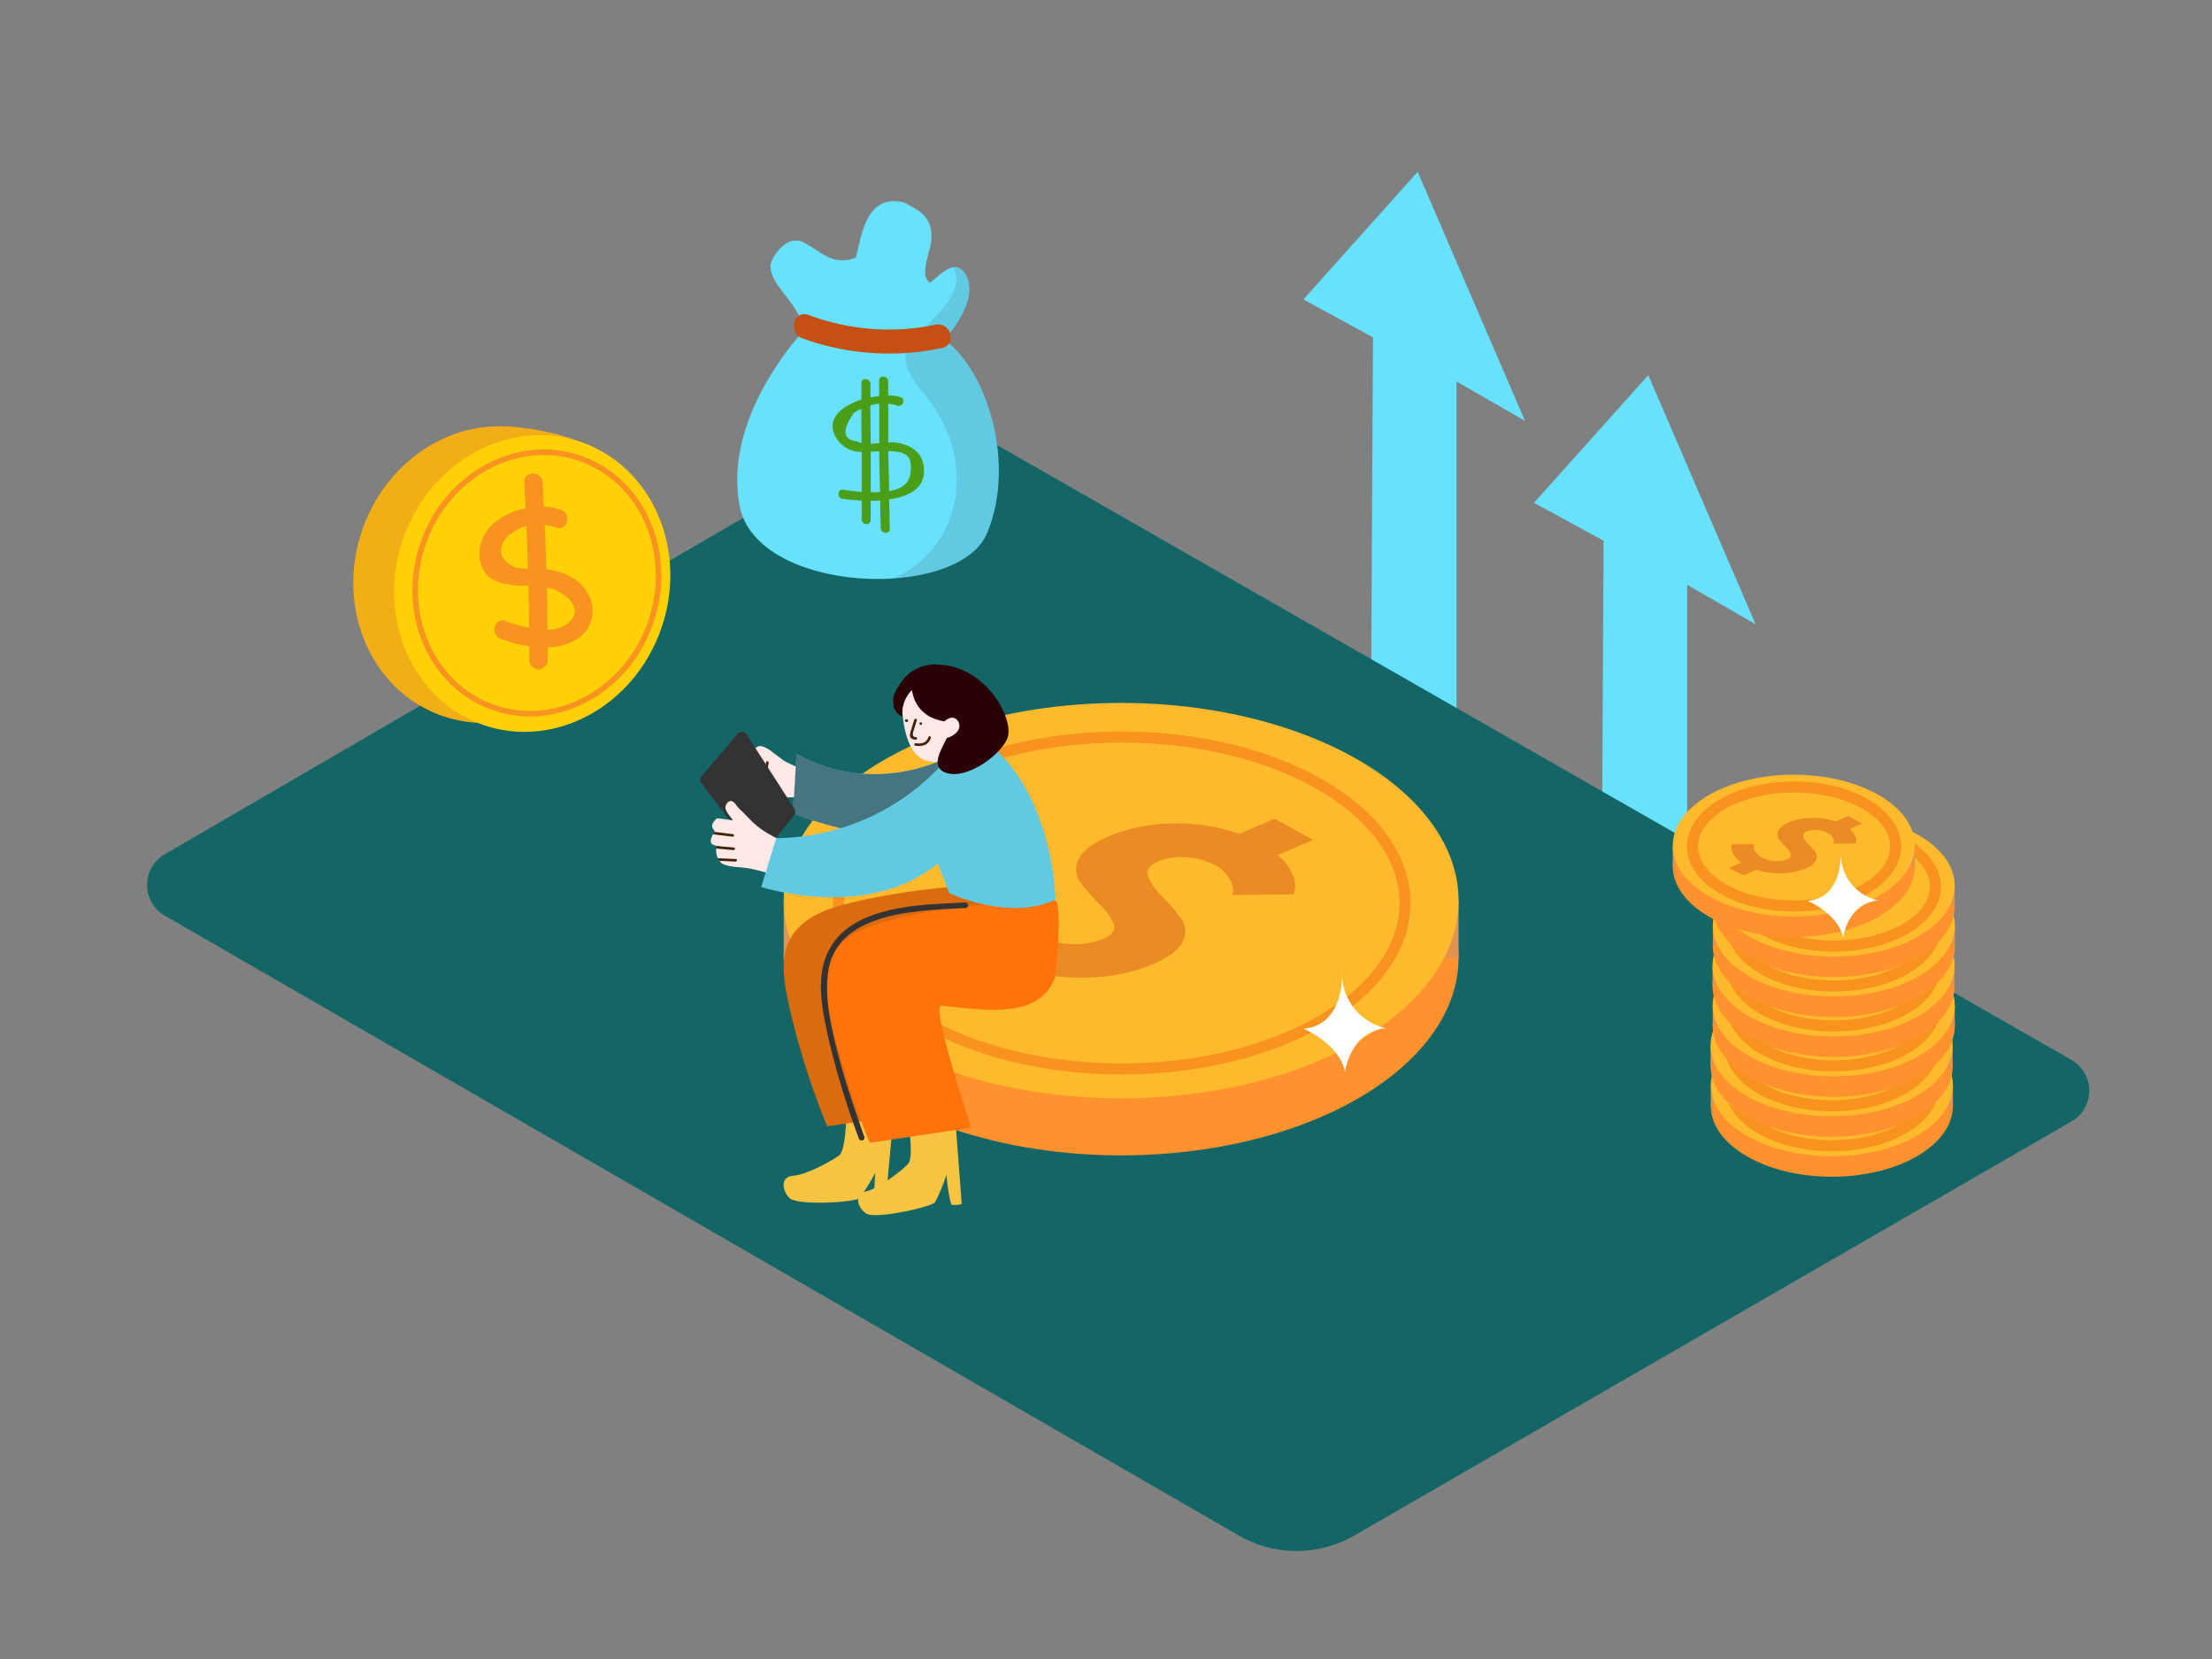 <svg id="Layer_2" data-name="Layer 2" xmlns="http://www.w3.org/2000/svg" viewBox="0 0 400 300"><rect x="0" y="0" width="400" height="300" fill="#808080" stroke="none"/><title>0</title><polygon points="289.34 219.48 305.09 228.1 305.09 105.75 317.47 112.88 298.06 67.84 277.4 90.92 289.98 97.78 289.34 219.48" fill="#68e1fd"/><polygon points="247.64 182.71 263.39 191.33 263.39 68.98 275.77 76.11 256.36 31.07 235.7 54.15 248.28 61.01 247.64 182.71" fill="#68e1fd"/><path d="M29.79,154.48,165.4,75.62a6.41,6.41,0,0,1,6.41,0L374.59,191.67a6.41,6.41,0,0,1,0,11.12L244.93,277.66a20.93,20.93,0,0,1-20.93,0L29.81,165.58A6.41,6.41,0,0,1,29.79,154.48Z" fill="#146666"/><path d="M91.48,77.11a44.75,44.75,0,0,1,15.82,3.73c8,3.6-15.82,10.11-15.82,10.11" fill="#f2ae16"/><ellipse cx="88.85" cy="103.9" rx="27.06" ry="24.71" transform="translate(-38.36 153.95) rotate(-70.94)" fill="#f2ae16"/><ellipse cx="96.24" cy="105.51" rx="27.06" ry="24.71" transform="translate(-34.91 162.03) rotate(-70.94)" fill="#ffd008"/><ellipse cx="96.24" cy="105.51" rx="23.71" ry="21.65" transform="matrix(0.33, -0.95, 0.95, 0.33, -34.91, 162.03)" fill="none" stroke="#f7931e" stroke-miterlimit="10"/><path d="M106.46,107.61c-1.44-2.95-4.58-4.22-7.66-4.7q-.12-4-.29-8a10.06,10.06,0,0,1,2.05.5c2,.73,2.89-2.49.89-3.21a10.5,10.5,0,0,0-3.1-.56c-.07-1.47-.14-2.94-.22-4.41-.12-2.13-3.46-2.15-3.33,0,.09,1.56.16,3.12.23,4.68-4.75,1-9.15,4.33-8.18,9.58.71,3.86,4.42,4.27,7.71,4.44l1,0q.09,3.79.13,7.58a27.94,27.94,0,0,1-4.27-1.21c-2-.75-2.88,2.47-.89,3.21a26,26,0,0,0,5.18,1.35c0,.87,0,1.74,0,2.62a1.67,1.67,0,0,0,3.33,0c0-.81,0-1.61,0-2.42a10.82,10.82,0,0,0,5.15-1.38A6.07,6.07,0,0,0,106.46,107.61Zm-13.4-5.05c-2.93-1.35-3.28-3.74-1-5.76a7.56,7.56,0,0,1,3.13-1.67q.17,3.83.27,7.65A6.74,6.74,0,0,1,93.06,102.56Zm9.44,10.29a6.07,6.07,0,0,1-3.49,1q0-3.79-.12-7.58c.29.06.59.11.88.19C102.26,107.2,106,110.23,102.5,112.85Z" fill="#f7931e"/><ellipse cx="202.74" cy="173.18" rx="61.02" ry="35.75" fill="#ff912e"/><polygon points="141.72 173.19 141.72 162.86 148.37 171.11 141.72 173.19" fill="#e0944f"/><polygon points="263.76 162.86 263.76 173.19 256.02 173.19 261.69 164.9 263.76 162.86" fill="#e0944f"/><ellipse cx="202.74" cy="162.86" rx="61.02" ry="35.75" fill="#ffb92c"/><path d="M233.69,158.08a4.77,4.77,0,0,1,.48,2.71l-.24.95-11.14.09a5.06,5.06,0,0,0,.21-.95,4.17,4.17,0,0,0-.67-2,6.09,6.09,0,0,0-2.69-2.48,12.19,12.19,0,0,0-5.23-1.37,11.28,11.28,0,0,0-5,.76q-2.34,1-1.8,2.63a9.65,9.65,0,0,0,2.37,3.49,42.42,42.42,0,0,1,3.38,3.88,4.06,4.06,0,0,1,.61,4.3q-.94,2.28-5.41,4.22a32,32,0,0,1-11.8,2.46,37.76,37.76,0,0,1-12.91-1.82l-6.4,2.75L170,174l6.23-2.67a14.06,14.06,0,0,1-3-2.67,7.93,7.93,0,0,1-1.47-2.49,8.18,8.18,0,0,1-.38-2,4.35,4.35,0,0,1,.11-1.41l.22-.53,11.14,0a8.88,8.88,0,0,0-.27,1.13,4.74,4.74,0,0,0,.9,2.53,8.36,8.36,0,0,0,3.69,3.14,15.83,15.83,0,0,0,6.47,1.68,13.48,13.48,0,0,0,6-1q2.31-1,1.74-2.61a9.62,9.62,0,0,0-2.46-3.49,35.67,35.67,0,0,1-3.41-3.87,4,4,0,0,1-.48-4.31q1-2.31,5.68-4.29A30.65,30.65,0,0,1,212,148.92a32.7,32.7,0,0,1,12.08,1.88l6.39-2.74,7,3.81-6.4,2.75A9.12,9.12,0,0,1,233.69,158.08Z" fill="#ea8b24"/><ellipse cx="202.85" cy="163.29" rx="51.22" ry="30.01" fill="none" stroke="#f7931e" stroke-miterlimit="10" stroke-width="2"/><ellipse cx="331.26" cy="199.97" rx="21.89" ry="12.82" fill="#ff912e"/><polygon points="309.37 199.97 309.37 196.26 311.75 199.22 309.37 199.97" fill="#e0944f"/><polygon points="353.15 196.26 353.15 199.97 350.37 199.97 352.41 196.99 353.15 196.26" fill="#e0944f"/><ellipse cx="331.26" cy="196.26" rx="21.89" ry="12.82" fill="#ffb92c"/><path d="M342.36,194.55a1.71,1.71,0,0,1,.17,1l-.09.34-4,0a1.82,1.82,0,0,0,.07-.34,1.49,1.49,0,0,0-.24-.73,2.19,2.19,0,0,0-1-.89,4.37,4.37,0,0,0-1.88-.49,4,4,0,0,0-1.78.27q-.84.36-.65.94a3.46,3.46,0,0,0,.85,1.25,15.22,15.22,0,0,1,1.21,1.39,1.46,1.46,0,0,1,.22,1.54,3.44,3.44,0,0,1-1.94,1.51,11.5,11.5,0,0,1-4.23.88,13.54,13.54,0,0,1-4.63-.65l-2.3,1-2.69-1.31,2.23-1a5,5,0,0,1-1.07-1,2.84,2.84,0,0,1-.53-.89,2.93,2.93,0,0,1-.14-.72,1.56,1.56,0,0,1,0-.5l.08-.19h4a3.19,3.19,0,0,0-.1.4,1.7,1.7,0,0,0,.32.91,3,3,0,0,0,1.32,1.13,5.68,5.68,0,0,0,2.32.6,4.83,4.83,0,0,0,2.14-.34q.83-.36.62-.94a3.45,3.45,0,0,0-.88-1.25,12.79,12.79,0,0,1-1.22-1.39,1.43,1.43,0,0,1-.17-1.55,3.73,3.73,0,0,1,2-1.54,11,11,0,0,1,4.06-.8,11.73,11.73,0,0,1,4.33.67l2.29-1,2.51,1.37-2.3,1A3.27,3.27,0,0,1,342.36,194.55Z" fill="#ea8b24"/><ellipse cx="331.3" cy="196.42" rx="18.37" ry="10.76" fill="none" stroke="#f7931e" stroke-miterlimit="10" stroke-width="2"/><ellipse cx="331.22" cy="192.75" rx="21.89" ry="12.82" fill="#ff912e"/><polygon points="309.33 192.75 309.33 189.04 311.72 192 309.33 192.75" fill="#e0944f"/><polygon points="353.11 189.04 353.11 192.75 350.33 192.75 352.37 189.77 353.11 189.04" fill="#e0944f"/><ellipse cx="331.22" cy="189.04" rx="21.89" ry="12.82" fill="#ffb92c"/><path d="M342.32,187.33a1.71,1.71,0,0,1,.17,1l-.09.34-4,0a1.82,1.82,0,0,0,.07-.34,1.49,1.49,0,0,0-.24-.73,2.19,2.19,0,0,0-1-.89,4.37,4.37,0,0,0-1.88-.49,4,4,0,0,0-1.78.27q-.84.36-.65.94a3.46,3.46,0,0,0,.85,1.25,15.22,15.22,0,0,1,1.21,1.39,1.46,1.46,0,0,1,.22,1.54,3.44,3.44,0,0,1-1.94,1.51,11.5,11.5,0,0,1-4.23.88,13.54,13.54,0,0,1-4.63-.65l-2.3,1L319.46,193l2.23-1a5,5,0,0,1-1.07-1,2.84,2.84,0,0,1-.53-.89,2.93,2.93,0,0,1-.14-.72,1.56,1.56,0,0,1,0-.5l.08-.19h4a3.19,3.19,0,0,0-.1.4,1.7,1.7,0,0,0,.32.91,3,3,0,0,0,1.32,1.13,5.68,5.68,0,0,0,2.32.6,4.83,4.83,0,0,0,2.14-.34q.83-.36.62-.94a3.45,3.45,0,0,0-.88-1.25,12.79,12.79,0,0,1-1.22-1.39,1.43,1.43,0,0,1-.17-1.55,3.73,3.73,0,0,1,2-1.54,11,11,0,0,1,4.06-.8,11.73,11.73,0,0,1,4.33.67l2.29-1,2.51,1.37-2.3,1A3.27,3.27,0,0,1,342.32,187.33Z" fill="#ea8b24"/><ellipse cx="331.26" cy="189.2" rx="18.37" ry="10.76" fill="none" stroke="#f7931e" stroke-miterlimit="10" stroke-width="2"/><ellipse cx="331.6" cy="185.53" rx="21.89" ry="12.82" fill="#ff912e"/><polygon points="309.72 185.53 309.72 181.82 312.1 184.78 309.72 185.53" fill="#e0944f"/><polygon points="353.49 181.82 353.49 185.53 350.72 185.53 352.75 182.55 353.49 181.82" fill="#e0944f"/><ellipse cx="331.6" cy="181.82" rx="21.89" ry="12.82" fill="#ffb92c"/><path d="M342.71,180.11a1.71,1.71,0,0,1,.17,1l-.09.34-4,0a1.82,1.82,0,0,0,.07-.34,1.49,1.49,0,0,0-.24-.73,2.19,2.19,0,0,0-1-.89,4.37,4.37,0,0,0-1.88-.49,4,4,0,0,0-1.78.27q-.84.36-.65.94a3.46,3.46,0,0,0,.85,1.25,15.22,15.22,0,0,1,1.21,1.39,1.46,1.46,0,0,1,.22,1.54,3.44,3.44,0,0,1-1.94,1.51,11.5,11.5,0,0,1-4.23.88,13.54,13.54,0,0,1-4.63-.65l-2.3,1-2.69-1.31,2.23-1a5,5,0,0,1-1.07-1,2.84,2.84,0,0,1-.53-.89,2.93,2.93,0,0,1-.14-.72,1.56,1.56,0,0,1,0-.5l.08-.19h4a3.19,3.19,0,0,0-.1.4,1.7,1.7,0,0,0,.32.91A3,3,0,0,0,326,184a5.68,5.68,0,0,0,2.32.6,4.83,4.83,0,0,0,2.14-.34q.83-.36.62-.94a3.45,3.45,0,0,0-.88-1.25,12.79,12.79,0,0,1-1.22-1.39,1.43,1.43,0,0,1-.17-1.55,3.73,3.73,0,0,1,2-1.54,11,11,0,0,1,4.06-.8,11.73,11.73,0,0,1,4.33.67l2.29-1,2.51,1.37-2.3,1A3.27,3.27,0,0,1,342.71,180.11Z" fill="#ea8b24"/><ellipse cx="331.64" cy="181.98" rx="18.37" ry="10.76" fill="none" stroke="#f7931e" stroke-miterlimit="10" stroke-width="2"/><ellipse cx="331.57" cy="178.31" rx="21.89" ry="12.82" fill="#ff912e"/><polygon points="309.68 178.31 309.68 174.6 312.06 177.56 309.68 178.31" fill="#e0944f"/><polygon points="353.45 174.6 353.45 178.31 350.68 178.31 352.71 175.33 353.45 174.6" fill="#e0944f"/><ellipse cx="331.57" cy="174.6" rx="21.89" ry="12.82" fill="#ffb92c"/><path d="M342.67,172.89a1.71,1.71,0,0,1,.17,1l-.09.34-4,0a1.82,1.82,0,0,0,.07-.34,1.49,1.49,0,0,0-.24-.73,2.19,2.19,0,0,0-1-.89,4.37,4.37,0,0,0-1.88-.49,4,4,0,0,0-1.78.27q-.84.36-.65.94a3.46,3.46,0,0,0,.85,1.25,15.22,15.22,0,0,1,1.21,1.39,1.46,1.46,0,0,1,.22,1.54,3.44,3.44,0,0,1-1.94,1.51,11.5,11.5,0,0,1-4.23.88,13.54,13.54,0,0,1-4.63-.65l-2.3,1-2.69-1.31,2.23-1a5,5,0,0,1-1.07-1,2.84,2.84,0,0,1-.53-.89,2.93,2.93,0,0,1-.14-.72,1.56,1.56,0,0,1,0-.5l.08-.19h4a3.19,3.19,0,0,0-.1.4,1.7,1.7,0,0,0,.32.91,3,3,0,0,0,1.32,1.13,5.68,5.68,0,0,0,2.32.6,4.83,4.83,0,0,0,2.14-.34q.83-.36.62-.94a3.45,3.45,0,0,0-.88-1.25,12.79,12.79,0,0,1-1.22-1.39,1.43,1.43,0,0,1-.17-1.55,3.73,3.73,0,0,1,2-1.54,11,11,0,0,1,4.06-.8,11.73,11.73,0,0,1,4.33.67l2.29-1,2.51,1.37-2.3,1A3.27,3.27,0,0,1,342.67,172.89Z" fill="#ea8b24"/><ellipse cx="331.6" cy="174.76" rx="18.37" ry="10.76" fill="none" stroke="#f7931e" stroke-miterlimit="10" stroke-width="2"/><ellipse cx="331.62" cy="171.09" rx="21.89" ry="12.82" fill="#ff912e"/><polygon points="309.74 171.09 309.74 167.38 312.12 170.34 309.74 171.09" fill="#e0944f"/><polygon points="353.51 167.38 353.51 171.09 350.74 171.09 352.77 168.11 353.51 167.38" fill="#e0944f"/><ellipse cx="331.62" cy="167.38" rx="21.89" ry="12.82" fill="#ffb92c"/><path d="M342.73,165.67a1.71,1.71,0,0,1,.17,1l-.09.34-4,0a1.82,1.82,0,0,0,.07-.34,1.49,1.49,0,0,0-.24-.73,2.19,2.19,0,0,0-1-.89,4.37,4.37,0,0,0-1.88-.49,4,4,0,0,0-1.78.27q-.84.36-.65.94a3.46,3.46,0,0,0,.85,1.25,15.22,15.22,0,0,1,1.21,1.39,1.46,1.46,0,0,1,.22,1.54,3.44,3.44,0,0,1-1.94,1.51,11.5,11.5,0,0,1-4.23.88,13.54,13.54,0,0,1-4.63-.65l-2.3,1-2.69-1.31,2.23-1a5,5,0,0,1-1.07-1,2.84,2.84,0,0,1-.53-.89,2.93,2.93,0,0,1-.14-.72,1.56,1.56,0,0,1,0-.5l.08-.19h4a3.19,3.19,0,0,0-.1.4,1.7,1.7,0,0,0,.32.91,3,3,0,0,0,1.32,1.13,5.68,5.68,0,0,0,2.32.6,4.83,4.83,0,0,0,2.14-.34q.83-.36.62-.94a3.45,3.45,0,0,0-.88-1.25,12.79,12.79,0,0,1-1.22-1.39,1.43,1.43,0,0,1-.17-1.55,3.73,3.73,0,0,1,2-1.54,11,11,0,0,1,4.06-.8,11.73,11.73,0,0,1,4.33.67l2.29-1,2.51,1.37-2.3,1A3.27,3.27,0,0,1,342.73,165.67Z" fill="#ea8b24"/><ellipse cx="331.66" cy="167.54" rx="18.37" ry="10.76" fill="none" stroke="#f7931e" stroke-miterlimit="10" stroke-width="2"/><ellipse cx="331.59" cy="163.87" rx="21.89" ry="12.82" fill="#ff912e"/><polygon points="309.7 163.87 309.7 160.16 312.08 163.12 309.7 163.87" fill="#e0944f"/><polygon points="353.47 160.16 353.47 163.87 350.7 163.87 352.73 160.89 353.47 160.16" fill="#e0944f"/><ellipse cx="331.59" cy="160.16" rx="21.89" ry="12.82" fill="#ffb92c"/><path d="M342.69,158.45a1.71,1.71,0,0,1,.17,1l-.09.34-4,0a1.82,1.82,0,0,0,.07-.34,1.49,1.49,0,0,0-.24-.73,2.19,2.19,0,0,0-1-.89,4.37,4.37,0,0,0-1.88-.49,4,4,0,0,0-1.78.27q-.84.36-.65.94a3.46,3.46,0,0,0,.85,1.25,15.22,15.22,0,0,1,1.21,1.39,1.46,1.46,0,0,1,.22,1.54,3.44,3.44,0,0,1-1.94,1.51,11.5,11.5,0,0,1-4.23.88,13.54,13.54,0,0,1-4.63-.65l-2.3,1-2.69-1.31,2.23-1a5,5,0,0,1-1.07-1,2.84,2.84,0,0,1-.53-.89,2.93,2.93,0,0,1-.14-.72,1.56,1.56,0,0,1,0-.5l.08-.19h4a3.19,3.19,0,0,0-.1.4,1.7,1.7,0,0,0,.32.91,3,3,0,0,0,1.32,1.13,5.68,5.68,0,0,0,2.32.6,4.83,4.83,0,0,0,2.14-.34q.83-.36.62-.94a3.45,3.45,0,0,0-.88-1.25A12.79,12.79,0,0,1,329,159a1.43,1.43,0,0,1-.17-1.55,3.73,3.73,0,0,1,2-1.54,11,11,0,0,1,4.06-.8,11.73,11.73,0,0,1,4.33.67l2.29-1,2.51,1.37-2.3,1A3.27,3.27,0,0,1,342.69,158.45Z" fill="#ea8b24"/><ellipse cx="331.62" cy="160.32" rx="18.37" ry="10.76" fill="none" stroke="#f7931e" stroke-miterlimit="10" stroke-width="2"/><ellipse cx="324.38" cy="156.62" rx="21.89" ry="12.82" fill="#ff912e"/><polygon points="302.49 156.62 302.49 152.91 304.87 155.88 302.49 156.62" fill="#e0944f"/><polygon points="346.27 152.91 346.27 156.62 343.49 156.62 345.52 153.65 346.27 152.91" fill="#e0944f"/><ellipse cx="324.38" cy="152.91" rx="21.89" ry="12.82" fill="#ffb92c"/><path d="M335.48,151.2a1.71,1.71,0,0,1,.17,1l-.09.34-4,0a1.82,1.82,0,0,0,.07-.34,1.49,1.49,0,0,0-.24-.73,2.19,2.19,0,0,0-1-.89,4.37,4.37,0,0,0-1.88-.49,4,4,0,0,0-1.78.27q-.84.36-.65.94a3.46,3.46,0,0,0,.85,1.25A15.22,15.22,0,0,1,328.2,154a1.46,1.46,0,0,1,.22,1.54,3.44,3.44,0,0,1-1.94,1.51,11.5,11.5,0,0,1-4.23.88,13.54,13.54,0,0,1-4.63-.65l-2.3,1-2.69-1.31,2.23-1a5,5,0,0,1-1.07-1,2.84,2.84,0,0,1-.53-.89,2.93,2.93,0,0,1-.14-.72,1.56,1.56,0,0,1,0-.5l.08-.19h4a3.19,3.19,0,0,0-.1.4,1.7,1.7,0,0,0,.32.91,3,3,0,0,0,1.32,1.13,5.68,5.68,0,0,0,2.32.6,4.83,4.83,0,0,0,2.14-.34q.83-.36.62-.94a3.45,3.45,0,0,0-.88-1.25,12.79,12.79,0,0,1-1.22-1.39,1.43,1.43,0,0,1-.17-1.55,3.73,3.73,0,0,1,2-1.54,11,11,0,0,1,4.06-.8,11.73,11.73,0,0,1,4.33.67l2.29-1,2.51,1.37-2.3,1A3.27,3.27,0,0,1,335.48,151.2Z" fill="#ea8b24"/><ellipse cx="324.42" cy="153.07" rx="18.37" ry="10.76" fill="none" stroke="#f7931e" stroke-miterlimit="10" stroke-width="2"/><path d="M139.86,46.56s2.27-4.31,5.48-2.71,5.16,4.41,9.47,2.71,7-10.62,9.87-9.29,4.63,3.66,3.32,8.17-.73,5.53,1.17,6.12-5,7.28-10.35,5.83S139.86,46.56,139.86,46.56Z" fill="#68e1fd"/><path d="M144.75,60.49s-14.08,15.05-11,31,39.47,17.26,44.71,5,.31-29.19-7.67-35.06c0,0,6.58-7,3.87-11.72s-7.12,4-9.5,2.74,5.17-15.52-3.07-16.07S156,51,152.53,50.23s-9.84-7.92-12.67-3.66S146.71,55.81,144.75,60.49Z" fill="#68e1fd"/><path d="M170.82,61.49s6.58-7,3.87-11.72c-.69-1.2-1.49-1.53-2.34-1.38,2.05,3.6-1.8,7.47-4.42,10.12a22.1,22.1,0,0,0-3.29,3.36c-2.23,3.65.15,6.52,2.45,9.34a25.56,25.56,0,0,1,5.24,10.11c2.56,10.6-2.55,19.59-10.8,23.35,7.87-.52,14.87-3.24,17-8.13C183.73,84.26,178.8,67.36,170.82,61.49Z" fill="#333" opacity="0.13"/><path d="M169.2,58.72a41.6,41.6,0,0,1-23-1.76c-2.64-1-3.77,3.25-1.16,4.2a45.93,45.93,0,0,0,25.33,1.76C173.1,62.35,171.94,58.16,169.2,58.72Z" fill="#c64f14"/><path d="M166.94,83.8c-.52-2.46-2.94-3.57-5.22-3.8a7.69,7.69,0,0,0-1.1,0c0-2.33,0-4.66,0-7a7.89,7.89,0,0,1,1.65.35c1,.33,1.56-1.21.56-1.54a7.41,7.41,0,0,0-2.22-.29c0-.86,0-1.72,0-2.57,0-1-1.63-1.19-1.63-.13s0,1.86,0,2.79c-.52.06-1,.14-1.58.26,0-.83,0-1.65,0-2.48,0-1-1.65-1.19-1.63-.13s0,2,0,3C152,73.49,149,76,151.45,79.54a5.27,5.27,0,0,0,4.37,2.18c0,2.41,0,4.82,0,7.24-1.14-.1-2.27-.24-3.35-.4s-1.17,1.48-.13,1.63c.88.13,2.12.26,3.48.33,0,1.12,0,2.24,0,3.36s1.63,1.19,1.63.13,0-2.3,0-3.45c.57,0,1.14,0,1.72-.06,0,1.68.06,3.36.1,5,0,1,1.66,1.18,1.63.13-.05-1.78-.07-3.56-.11-5.34C164.6,89.76,167.85,88.07,166.94,83.8Zm-12.07-4q-3.73-.46-.42-5.19a11.5,11.5,0,0,1,1.31-.67c0,2.06,0,4.12.05,6.18A3.92,3.92,0,0,1,154.87,79.78Zm2.52-6.49A8.74,8.74,0,0,1,159,73c0,2.38,0,4.75,0,7.13-.52.06-1,.11-1.55.12C157.43,77.93,157.41,75.61,157.38,73.3ZM157.46,89c0-2.44,0-4.88,0-7.32l1.54-.08c0,2.46.09,4.92.14,7.38C158.59,89,158,89.05,157.46,89Zm3.31-.22c0-2.4-.11-4.8-.14-7.2.18,0,.36,0,.53,0,2.48.18,3.65.66,3.55,3.25S163.26,88.35,160.77,88.82Z" fill="#4a9e18"/><path d="M153,202.8s-.17,5.23-1.21,6.09-6,3.59-8.32,3.72-2.13,2.54-.74,4,11.88.81,12.63.06,3.64-5.47,3.21-5.55-.63,6.3-.22,6.52a5.55,5.55,0,0,0,1.76.15L161.64,201" fill="#f9c441"/><path d="M164.43,204.21s.7,5.18-.18,6.21-5.33,4.53-7.59,5-1.68,2.86-.07,4,11.85-1.17,12.46-2,2.68-6,2.24-6,.42,6.32.86,6.46a5.55,5.55,0,0,0,1.76-.14L172.64,201" fill="#f9c441"/><path d="M172.44,136.43s-13.65,8.09-28.39-.1l-.7,10.76s16.2,6.45,27.64,3.81" fill="#68e1fd"/><path d="M172.44,136.43s-13.65,8.09-28.39-.1l-.7,10.76s16.2,6.45,27.64,3.81" fill="#333" opacity="0.62"/><path d="M143.9,138.61s-1.77-.82-1.93-.93c-.74-.49-1.45-1.05-2.16-1.57a5.6,5.6,0,0,0-2.16-1.19,1.13,1.13,0,0,0-1.25,1.42c.15.82,1.52,1.71,2.06,2.3,0,0,.42-1,.47-1a5.11,5.11,0,0,1-.47,1,1,1,0,0,1-.11.34c-.65,1.21-1.56,2.28-2.25,3.47a4.32,4.32,0,0,1-.3.55l-.18.39a24,24,0,0,0,2.52.31,20.62,20.62,0,0,0,5.42.47C143.72,142.34,143.76,140.52,143.9,138.61Z" fill="#ffe8e6"/><path d="M140.35,141.95c-1.7-.71-1.63-2.45-1.36-4,.05-.29-.4-.42-.45-.12-.32,1.84-.27,3.75,1.69,4.57C140.51,142.51,140.63,142.06,140.35,141.95Z" fill="#42210b"/><path d="M162.51,178.85c1.08.09,11,1.26,18.51-1.47a26.8,26.8,0,0,0,3.72-9,52.39,52.39,0,0,0,1.4-8.72l-7.59.35a128.13,128.13,0,0,0-22.24,2.68c-4.26,1-9.1,1.95-12.17,5.33-3.49,3.85-2.46,9.19-1.46,13.81a138.4,138.4,0,0,0,6.9,21.84l18.36-2.74S160.54,178.69,162.51,178.85Z" fill="#db6b0f"/><path d="M170.22,181.86c6.4.52,17.65,2.91,20.49-5,.34-.94,1.45-14.13,0-14.06l-4.45.21A128.13,128.13,0,0,0,164,165.68c-4.26,1-9.1,1.95-12.17,5.33-3.49,3.85-2.46,9.19-1.46,13.81a138.4,138.4,0,0,0,6.9,21.84l18.36-2.74S168.24,181.7,170.22,181.86Z" fill="#ff730b"/><path d="M138,154.37l5.6-6.93a1,1,0,0,0,.06-1.18L135,132.79a1,1,0,0,0-1.61-.11l-6.54,7.7a1,1,0,0,0,0,1.26l9.65,12.71A1,1,0,0,0,138,154.37Z" fill="#333"/><path d="M147.65,156.45l-.07,0a1,1,0,0,0-.49-1.34,1.08,1.08,0,0,0-.82-1.44,24.51,24.51,0,0,1-3.68-1,16.9,16.9,0,0,1-2.23-1.13c-.77-.4-1.52-.82-2.25-1.29a16.09,16.09,0,0,1-2.72-2.3c-.38-.39-.74-.8-1.13-1.18a7.07,7.07,0,0,1-1.11-1.15c-.56-.88-1.3-1.11-1.83-.12s.63,1.88,1.22,2.87c-1-.18-1.91-.3-2.87-.39l-.08.06q-1.36,1.19-.44,2.08a.51.51,0,0,1-.08.61c-.45.55-1,1.9.12,2.09a.51.51,0,0,1,.35.62,3,3,0,0,0,1.09,2.76c1.46.66,3,.55,4.7.81a32.56,32.56,0,0,1,5,1.38q2.54.65,5,1.46a1.12,1.12,0,0,0,1.37-1.47l.35.09C148.27,158.75,148.78,156.82,147.65,156.45Z" fill="#ffe8e6"/><path d="M129.05,150.74l-.09.13,3.5.43a.23.23,0,0,0,.06-.46l-3.32-.41A.67.67,0,0,1,129.05,150.74Z" fill="#42210b"/><path d="M129.52,153.43c1,.1,2.08.21,3.12.29.3,0,.36-.44.06-.46-1.11-.09-2.22-.2-3.33-.31A.6.6,0,0,1,129.52,153.43Z" fill="#42210b"/><path d="M130.08,155.67l2.93.13c.3,0,.36-.45.06-.46l-3.27-.15A2.94,2.94,0,0,0,130.08,155.67Z" fill="#42210b"/><path d="M172,136.33a41.39,41.39,0,0,1-31.63,15.24l-2.71,8.82s19.28,6.26,31.9-4.26l2.12,5.37s10.76,5.15,19.19,1.17c0,0-.3-23.57-17.22-31.45" fill="#68e1fd"/><path d="M172,136.33s-11.9,15.21-31.63,15.24l-2.71,8.82s19.28,6.26,31.9-4.26l2.12,5.37s10.76,5.15,19.19,1.17c0,0-.3-23.57-17.22-31.45" fill="#333" opacity="0.13"/><path d="M163.12,125.73s-.57,10.61,4.62,11.89c5.93,1.45,9.91-6.73,7.26-11.33S164.5,122.16,163.12,125.73Z" fill="#ffe8e6"/><path d="M166.5,121.23a7.73,7.73,0,0,0-4.75,4.19c-.06.15-.11.29-.16.44a6.47,6.47,0,0,0-.06,1.28,2.67,2.67,0,0,0,1.64,2.45,6.13,6.13,0,0,1,1.76-4.84s-.6,1.17,5.1,3.72c0,0,3.92,5.18,2.83,7.86.1-.26.82-.63,1-.81a15.62,15.62,0,0,0,2.33-2.42C181,126.8,173.28,119.08,166.5,121.23Z" fill="#2b0107"/><path d="M164.94,124.75s.17,4.85,6,5.73c3.5.54-3.91,7-.44,9s10-2.45,11.59-5.78-3.62-13-11.94-13.48c0,0-6-1.15-8.43,5.58" fill="#2b0107"/><path d="M166.54,130.62a.23.23,0,0,0-.07.46A.23.23,0,0,0,166.54,130.62Z" fill="#42210b"/><path d="M163.91,130.1l-.13,0c-.29.09-.11.53.17.44l.13,0C164.37,130.44,164.2,130,163.91,130.1Z" fill="#42210b"/><path d="M173.28,130.48c-1-1.71-3.26.1-3.19,1.54a.41.41,0,0,0,.51.39.52.52,0,0,0,.05.16,1.38,1.38,0,0,1-.34,0c-.59-.12-.73.81-.14.93C171.63,133.77,174.26,132.23,173.28,130.48Zm-2,.81a.47.47,0,0,0,.17.14.44.44,0,0,0,.45-.05.53.53,0,0,1-.1.17.91.91,0,0,1-.71.34H171A1,1,0,0,1,171.31,131.29Z" fill="#ffe8e6"/><path d="M165.6,133.28c-.9,0-.41-1.05-.28-1.51s.31-1,.47-1.51c.1-.29-.36-.41-.45-.12-.17.5-.33,1-.47,1.51a5.63,5.63,0,0,0-.33,1.29c0,.62.54.8,1.06.82C165.9,133.77,165.9,133.3,165.6,133.28Z" fill="#42210b"/><path d="M167.92,133.23a1.91,1.91,0,0,1-.75,1,2.62,2.62,0,0,1-1.54.16c-.29,0-.42.41-.12.45a3.3,3.3,0,0,0,1.74-.13,2.14,2.14,0,0,0,1.08-1.26C168.44,133.19,168,133,167.92,133.23Z" fill="#42210b"/><path d="M174.56,163.2c-8.31.43-21.51.42-25.2,9.78-1.86,4.7-.46,10.65.59,15.4a153.12,153.12,0,0,0,5.36,17.51c.21.6,1.18.34,1-.27-1.66-4.73-3.32-9.47-4.59-14.32s-2.61-10.22-2-15.23c1.32-11.3,16.34-11.42,24.9-11.87C175.2,164.17,175.21,163.17,174.56,163.2Z" fill="#333"/><path d="M332.87,154s.54,8.39-6,8.9c0,0,5.52,2.29,6.44,6.68,0,0,.69-6.13,6.29-6.76A8.63,8.63,0,0,1,332.87,154Z" fill="#fff"/><path d="M242.7,175.59s.64,9.82-7,10.42c0,0,6.47,2.68,7.53,7.82,0,0,.8-7.17,7.36-7.91A10.1,10.1,0,0,1,242.7,175.59Z" fill="#fff"/></svg>